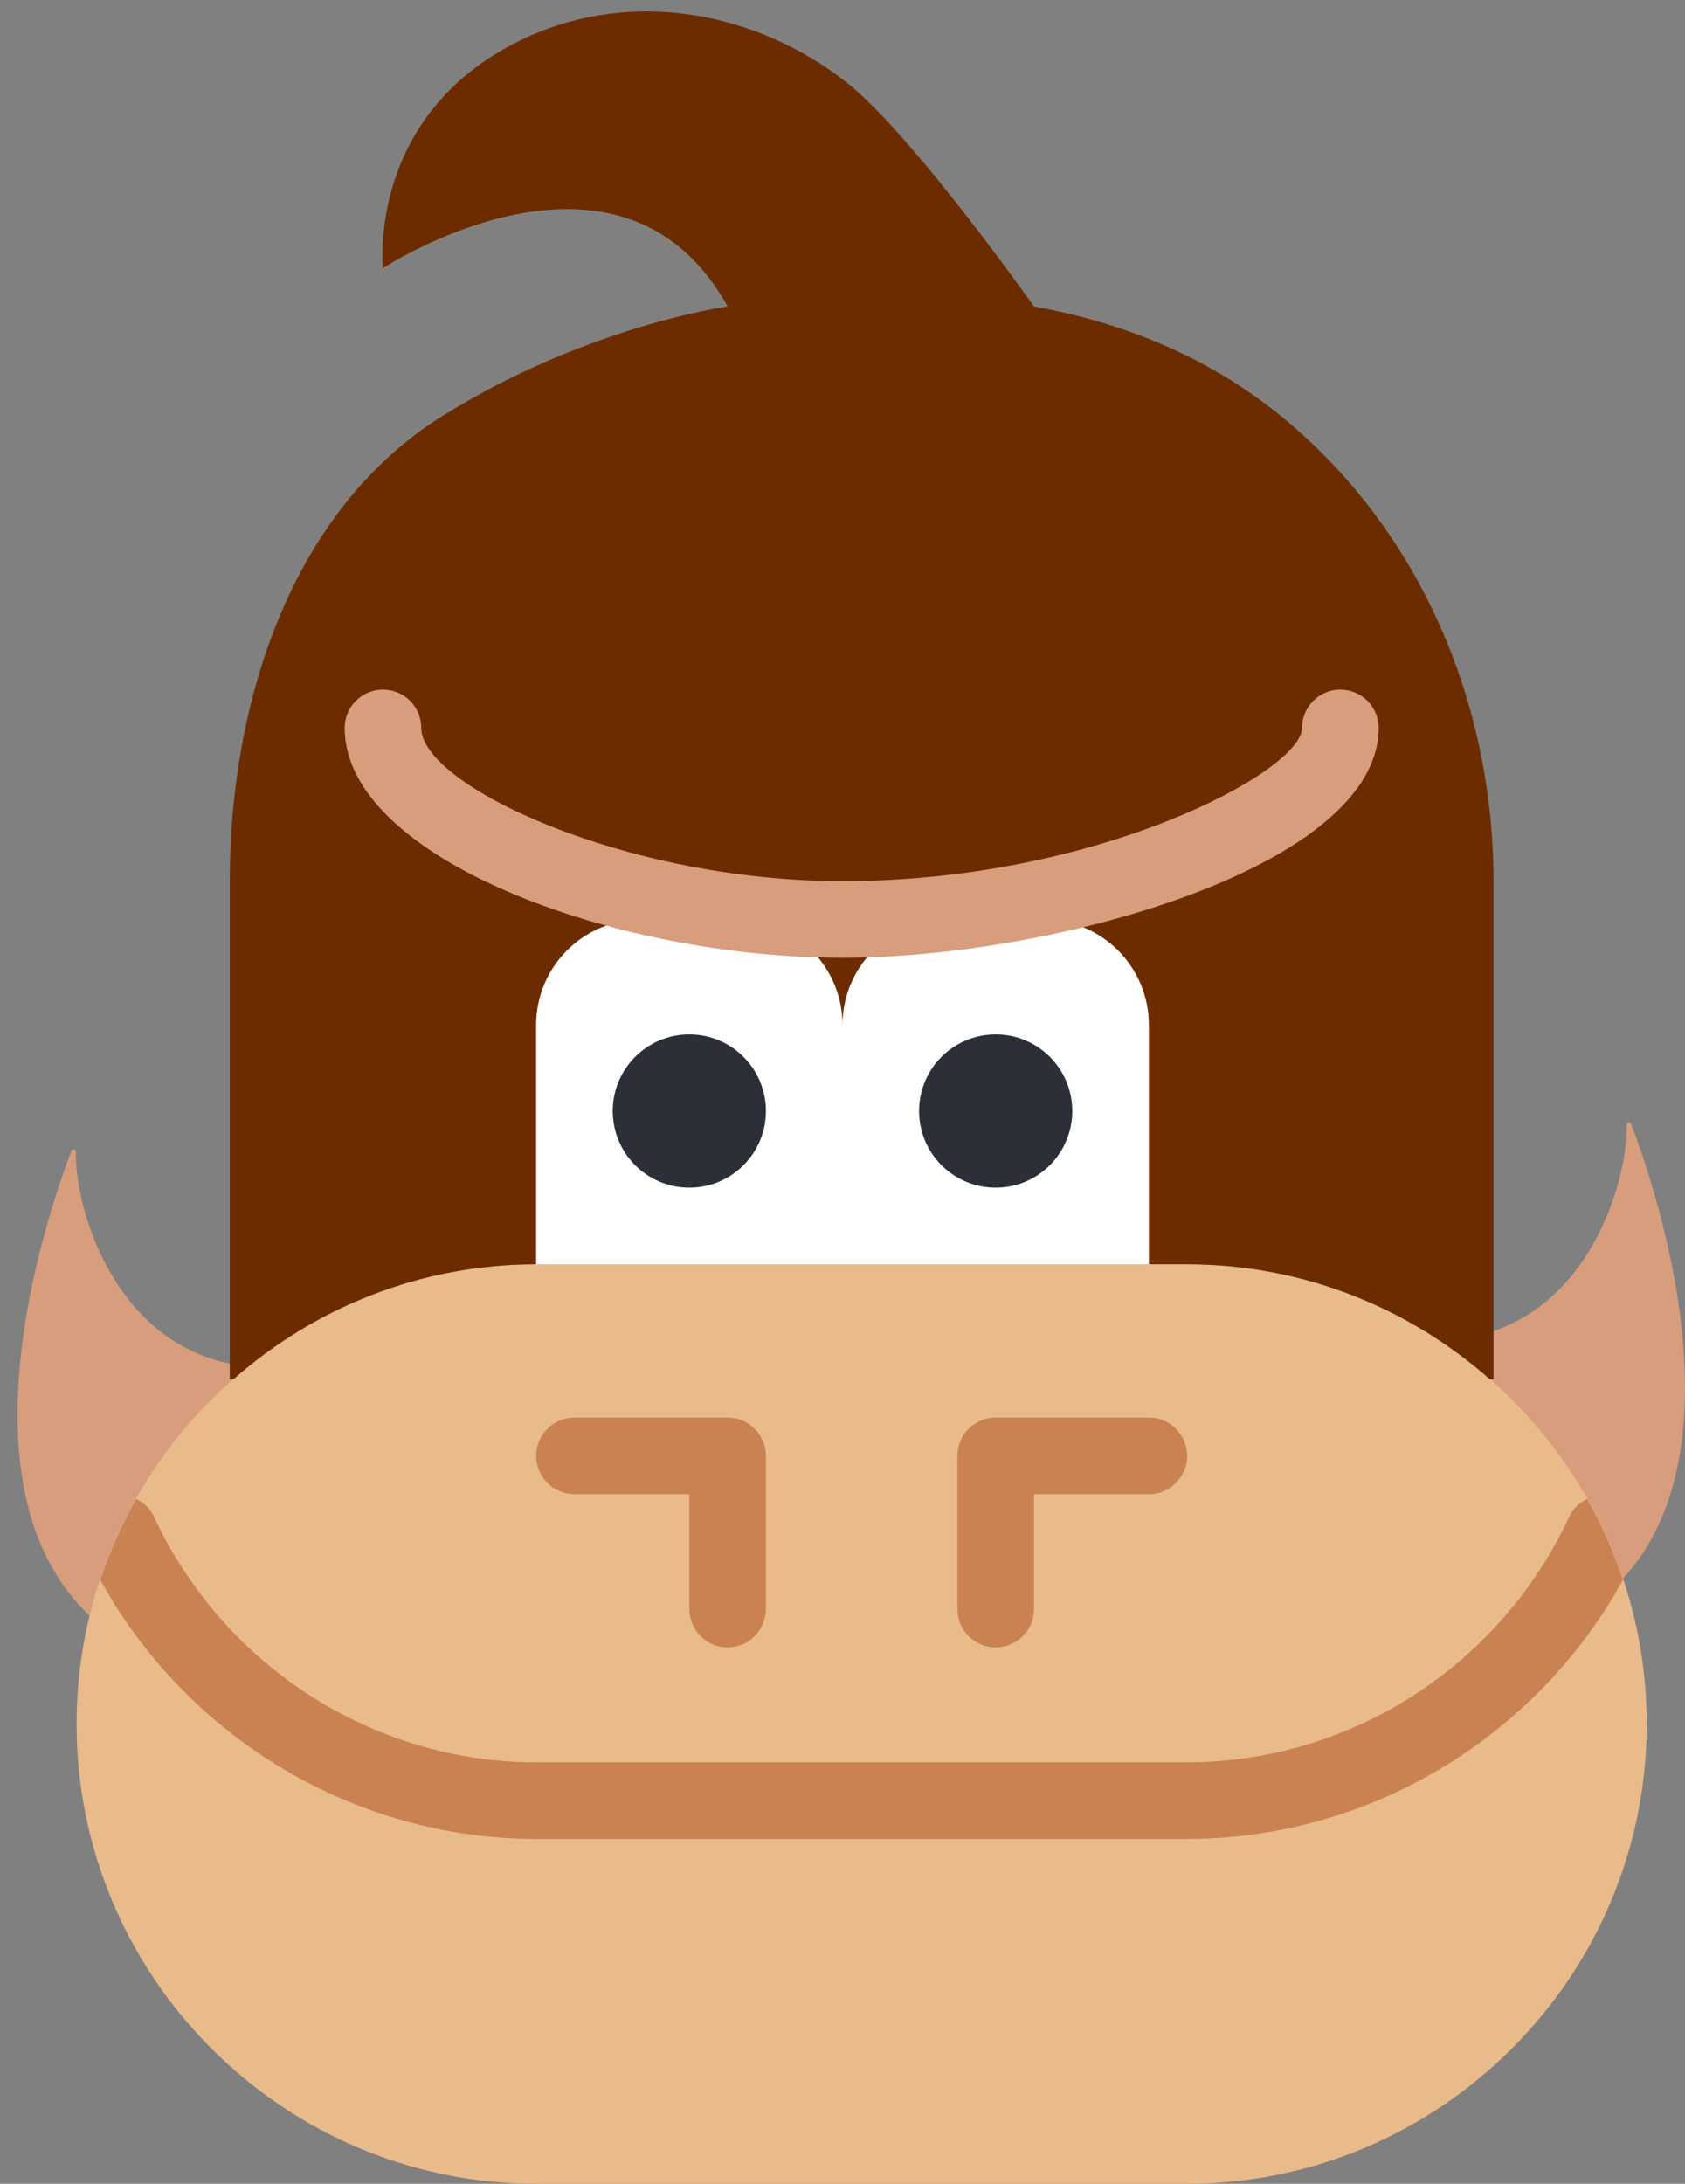 <?xml version="1.0" encoding="UTF-8" standalone="no"?>
<svg width="44px" height="57px" viewBox="0 0 44 57" version="1.1" xmlns="http://www.w3.org/2000/svg" xmlns:xlink="http://www.w3.org/1999/xlink" xmlns:sketch="http://www.bohemiancoding.com/sketch/ns">
    <rect x="0" y="0" width="44" height="57" fill="#808080" stroke="none"/>
    <!-- Generator: Sketch 3.2.2 (9983) - http://www.bohemiancoding.com/sketch -->
    <title>47 - Donkey Kong (Flat)</title>
    <desc>Created with Sketch.</desc>
    <defs></defs>
    <g id="Page-1" stroke="none" stroke-width="1" fill="none" fill-rule="evenodd" sketch:type="MSPage">
        <g id="47---Donkey-Kong-(Flat)" sketch:type="MSLayerGroup">
            <path d="M7,35.701 C3.049,35.665 1.937,31.489 1.982,30.062 C1.984,29.993 1.89,29.976 1.865,30.04 C1.203,31.771 -1.494,39.649 3,42.701" id="Fill-18" fill="#D89D7C" sketch:type="MSShapeGroup"></path>
            <path d="M37.458,35 C41.409,34.964 42.521,30.788 42.476,29.361 C42.474,29.292 42.568,29.275 42.593,29.339 C43.255,31.07 45.952,38.948 41.458,42" id="Fill-19" fill="#D89D7C" sketch:type="MSShapeGroup"></path>
            <path d="M31,57 L14,57 C7.4,57 2,51.6 2,45 C2,38.4 7.4,33 14,33 L31,33 C37.6,33 43,38.4 43,45 C43,51.6 37.6,57 31,57" id="Fill-164" fill="#E9BB8B" sketch:type="MSShapeGroup"></path>
            <path d="M19,43 C18.448,43 18,42.552 18,42 L18,39 L15,39 C14.448,39 14,38.552 14,38 C14,37.448 14.448,37 15,37 L19,37 C19.552,37 20,37.448 20,38 L20,42 C20,42.552 19.552,43 19,43" id="Fill-165" fill="#CB8252" sketch:type="MSShapeGroup"></path>
            <path d="M26,43 C25.448,43 25,42.552 25,42 L25,38 C25,37.448 25.448,37 26,37 L30,37 C30.552,37 31,37.448 31,38 C31,38.552 30.552,39 30,39 L27,39 L27,42 C27,42.552 26.552,43 26,43" id="Fill-166" fill="#CB8252" sketch:type="MSShapeGroup"></path>
            <path d="M33.446,10.857 C31.765,9.49 29.643,8.474 27,8 C27,8 23.824,3.502 22.107,2.152 C19.74,0.292 16.533,-0.284 13.791,0.958 C9.548,2.88 10,7 10,7 C10,7 16.187,2.938 19,8 C19,8 15.333,8.5 11.554,10.857 C7.599,13.325 6,18.338 6,23 L6,36 L6.098,36 C8.211,34.136 10.977,33 14,33 L31,33 C34.023,33 36.789,34.136 38.902,36 L39,36 L39,23 C39,18.338 37.061,13.8 33.446,10.857" id="Fill-167" fill="#6D2C00" sketch:type="MSShapeGroup"></path>
            <path d="M22,33 L14,33 L14,26.753 C14,25.233 15.233,24 16.753,24 L19.247,24 C20.767,24 22,25.233 22,26.753 L22,33" id="Fill-168" fill="#FFFFFF" sketch:type="MSShapeGroup"></path>
            <path d="M20,29 C20,30.105 19.105,31 18,31 C16.895,31 16,30.105 16,29 C16,27.895 16.895,27 18,27 C19.105,27 20,27.895 20,29" id="Fill-169" fill="#2C2F38" sketch:type="MSShapeGroup"></path>
            <path d="M30,33 L22,33 L22,26.753 C22,25.233 23.233,24 24.753,24 L27.247,24 C28.767,24 30,25.233 30,26.753 L30,33" id="Fill-170" fill="#FFFFFF" sketch:type="MSShapeGroup"></path>
            <path d="M28,29 C28,30.105 27.105,31 26,31 C24.895,31 24,30.105 24,29 C24,27.895 24.895,27 26,27 C27.105,27 28,27.895 28,29" id="Fill-171" fill="#2C2F38" sketch:type="MSShapeGroup"></path>
            <path d="M22,25 C15.988,25 9,22.379 9,19 C9,18.448 9.448,18 10,18 C10.552,18 11,18.448 11,19 C11,20.505 16.328,23 22,23 C28.679,23 34,20.127 34,19 C34,18.448 34.448,18 35,18 C35.552,18 36,18.448 36,19 C36,22.607 27.574,25 22,25" id="Fill-493" fill="#D89D7C" sketch:type="MSShapeGroup"></path>
            <path d="M14,48 L31,48 C35.73,48 40.103,45.373 42.382,41.235 C42.136,40.497 41.821,39.791 41.443,39.123 C41.25,39.221 41.079,39.368 40.98,39.58 C39.176,43.48 35.258,46 31,46 L14,46 C9.742,46 5.824,43.48 4.019,39.58 C3.921,39.368 3.75,39.221 3.557,39.123 C3.179,39.79 2.864,40.497 2.618,41.235 C4.897,45.373 9.27,48 14,48" id="Fill-494" fill="#CB8252" sketch:type="MSShapeGroup"></path>
        </g>
    </g>
</svg>